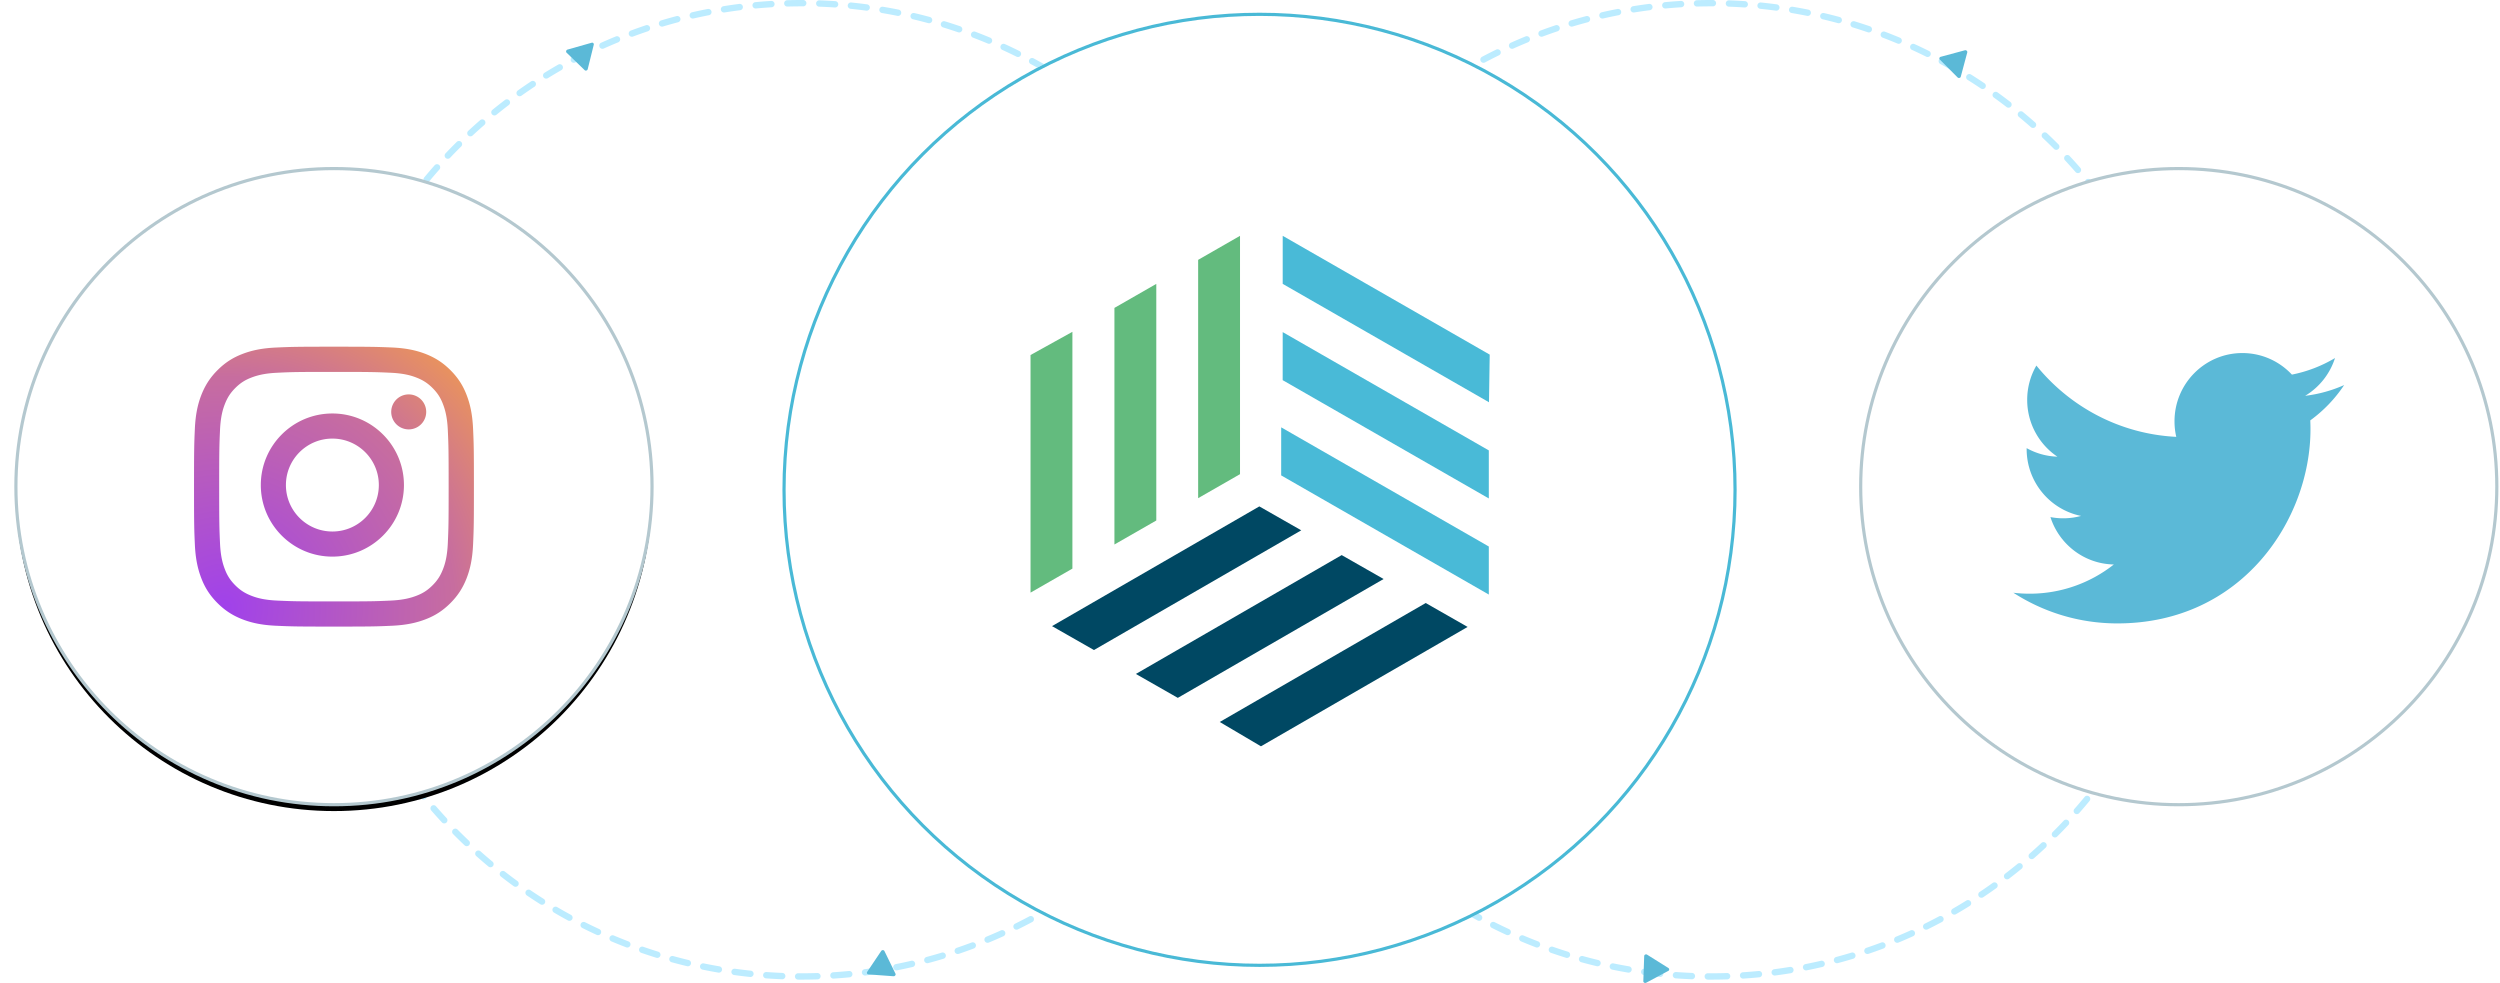 <svg width="786" height="309" viewBox="0 0 786 309" xmlns="http://www.w3.org/2000/svg" xmlns:xlink="http://www.w3.org/1999/xlink"><title>Group 17</title><defs><circle id="a" cx="150" cy="150" r="150"/><circle id="c" cx="100" cy="100" r="100"/><filter x="-3.8%" y="-2.8%" width="107.5%" height="107.5%" filterUnits="objectBoundingBox" id="b"><feMorphology radius=".5" operator="dilate" in="SourceAlpha" result="shadowSpreadOuter1"/><feOffset dy="2" in="shadowSpreadOuter1" result="shadowOffsetOuter1"/><feGaussianBlur stdDeviation="2" in="shadowOffsetOuter1" result="shadowBlurOuter1"/><feComposite in="shadowBlurOuter1" in2="SourceAlpha" operator="out" result="shadowBlurOuter1"/><feColorMatrix values="0 0 0 0 0 0 0 0 0 0 0 0 0 0 0 0 0 0 0.032 0" in="shadowBlurOuter1"/></filter><radialGradient cx="10.597%" cy="93.383%" fx="10.597%" fy="93.383%" r="141.421%" id="d"><stop stop-color="#A041EB" offset="0%"/><stop stop-color="#C76D9F" offset="58.297%"/><stop stop-color="#FFAB33" offset="100%"/></radialGradient></defs><g fill="none" fill-rule="evenodd"><g fill-rule="nonzero"><path d="M252 308a1 1 0 1 1 0-2c1.66 0 3.316-.027 4.97-.08a1 1 0 0 1 .064 2c-1.675.053-3.353.08-5.034.08zm10.065-.324c1.677-.108 3.35-.243 5.017-.405a1 1 0 1 0-.193-1.99c-1.646.16-3.297.293-4.952.4a1 1 0 0 0 .128 1.995zm10.022-.974c1.664-.217 3.323-.46 4.976-.731a1 1 0 1 0-.323-1.974 151.8 151.8 0 0 1-4.912.722 1 1 0 0 0 .259 1.983zm9.926-1.625c1.648-.326 3.289-.678 4.922-1.057a1 1 0 1 0-.452-1.948c-1.612.374-3.231.721-4.857 1.043a1 1 0 0 0 .387 1.962zm9.819-2.278c1.62-.433 3.233-.892 4.837-1.377a1 1 0 1 0-.579-1.915c-1.583.48-3.174.932-4.774 1.36a1 1 0 1 0 .516 1.932zm9.623-2.912a152.84 152.84 0 0 0 4.735-1.692 1 1 0 1 0-.704-1.872 150.839 150.839 0 0 1-4.673 1.67 1 1 0 1 0 .642 1.894zm9.428-3.545a153.1 153.1 0 0 0 4.618-2.002 1 1 0 1 0-.826-1.822 151.101 151.101 0 0 1-4.558 1.976 1 1 0 1 0 .766 1.848zm9.175-4.159a153.414 153.414 0 0 0 4.475-2.3 1 1 0 1 0-.943-1.763 155.79 155.79 0 0 1-4.417 2.27 1 1 0 1 0 .885 1.793zm8.893-4.757a150.82 150.82 0 0 0 4.319-2.592 1 1 0 0 0-1.057-1.698 151.952 151.952 0 0 1-4.263 2.558 1 1 0 0 0 1.001 1.732zm8.57-5.335a154.373 154.373 0 0 0 4.136-2.866 1 1 0 0 0-1.166-1.625 152.375 152.375 0 0 1-4.082 2.828 1 1 0 0 0 1.112 1.663zm8.147-5.843a154.71 154.71 0 0 0 3.941-3.127 1 1 0 0 0-1.268-1.546 152.71 152.71 0 0 1-3.89 3.087 1 1 0 1 0 1.217 1.586zm7.773-6.375a154.917 154.917 0 0 0 3.729-3.376 1 1 0 1 0-1.367-1.46 152.913 152.913 0 0 1-3.68 3.331 1 1 0 0 0 1.318 1.505zm7.356-6.882a154.957 154.957 0 0 0 3.503-3.612 1 1 0 0 0-1.458-1.369 152.957 152.957 0 0 1-3.458 3.566 1 1 0 1 0 1.413 1.415zm6.895-7.344a154.831 154.831 0 0 0 3.259-3.83 1 1 0 0 0-1.544-1.272 152.833 152.833 0 0 1-3.217 3.781 1 1 0 0 0 1.502 1.32zm6.407-7.784a154.563 154.563 0 0 0 3.003-4.035 1 1 0 0 0-1.623-1.168 152.564 152.564 0 0 1-2.965 3.983 1 1 0 1 0 1.585 1.22zm5.887-8.186a154.178 154.178 0 0 0 2.735-4.226 1 1 0 1 0-1.696-1.059 152.18 152.18 0 0 1-2.7 4.17 1 1 0 1 0 1.66 1.115zm5.338-8.55a153.733 153.733 0 0 0 2.452-4.394 1 1 0 0 0-1.762-.946 151.735 151.735 0 0 1-2.42 4.337 1 1 0 1 0 1.73 1.003zm4.769-8.886a153.3 153.3 0 0 0 2.16-4.547 1 1 0 1 0-1.821-.828 151.296 151.296 0 0 1-2.131 4.487 1 1 0 1 0 1.792.888zm4.181-9.196a152.953 152.953 0 0 0 1.854-4.677 1 1 0 0 0-1.871-.707 150.95 150.95 0 0 1-1.83 4.617 1 1 0 1 0 1.847.767zm3.556-9.422a152.79 152.79 0 0 0 1.542-4.792 1 1 0 0 0-1.913-.581 150.79 150.79 0 0 1-1.522 4.729 1 1 0 1 0 1.893.644zm2.896-9.518c.435-1.62.845-3.247 1.227-4.882a1 1 0 1 0-1.947-.456c-.378 1.614-.782 3.22-1.212 4.818a1 1 0 1 0 1.932.52zm2.292-9.797c.328-1.644.63-3.294.904-4.95a1 1 0 1 0-1.973-.328 151.37 151.37 0 0 1-.892 4.886 1 1 0 1 0 1.961.392zm1.648-9.95c.22-1.662.412-3.328.578-5a1 1 0 0 0-1.99-.197 155.4 155.4 0 0 1-.57 4.934 1 1 0 0 0 1.982.262zm.992-10.017c.111-1.671.195-3.346.252-5.026a1 1 0 1 0-1.999-.067 154.154 154.154 0 0 1-.248 4.96 1 1 0 0 0 1.995.133zm.342-10.069v-.27c0-1.59-.024-3.175-.072-4.757a1 1 0 1 0-2 .06c.048 1.562.072 3.127.072 4.697v.267a1 1 0 0 0 2 .003zm-.306-10.062a155.052 155.052 0 0 0-.396-5.01 1 1 0 1 0-1.991.19c.157 1.644.287 3.293.39 4.946a1 1 0 1 0 1.997-.126zm-.957-10.026a153.829 153.829 0 0 0-.724-4.985 1 1 0 0 0-1.974.32c.265 1.634.503 3.274.714 4.92a1 1 0 1 0 1.984-.255zm-1.608-9.932a153.108 153.108 0 0 0-1.047-4.919 1 1 0 1 0-1.949.449c.37 1.61.715 3.229 1.033 4.854a1 1 0 1 0 1.963-.384zm-2.261-9.825c-.43-1.624-.888-3.24-1.371-4.847a1 1 0 1 0-1.916.576c.477 1.586.929 3.18 1.354 4.783a1 1 0 0 0 1.933-.512zm-2.896-9.63a152.836 152.836 0 0 0-1.686-4.745 1 1 0 1 0-1.874.7c.58 1.552 1.136 3.113 1.665 4.683a1 1 0 0 0 1.895-.638zm-3.53-9.436c-.639-1.55-1.303-3.09-1.992-4.619a1 1 0 1 0-1.824.823c.68 1.508 1.337 3.028 1.967 4.558a1 1 0 0 0 1.85-.762zm-4.143-9.183a153.49 153.49 0 0 0-2.291-4.477 1 1 0 0 0-1.765.94 151.49 151.49 0 0 1 2.261 4.419 1 1 0 0 0 1.795-.882zm-4.743-8.903a153.939 153.939 0 0 0-2.583-4.322 1 1 0 1 0-1.7 1.054 151.94 151.94 0 0 1 2.55 4.266 1 1 0 1 0 1.733-.998zm-5.313-8.567a154.363 154.363 0 0 0-2.858-4.141 1 1 0 0 0-1.627 1.163c.962 1.347 1.903 2.71 2.821 4.087a1 1 0 0 0 1.664-1.109zm-5.828-8.158a154.7 154.7 0 0 0-3.121-3.948 1 1 0 0 0-1.549 1.266 152.7 152.7 0 0 1 3.082 3.897 1 1 0 1 0 1.588-1.215zm-6.362-7.784a154.908 154.908 0 0 0-3.371-3.737 1 1 0 0 0-1.463 1.363 152.909 152.909 0 0 1 3.328 3.69 1 1 0 1 0 1.506-1.316zm-6.868-7.37a154.956 154.956 0 0 0-3.604-3.507 1 1 0 0 0-1.372 1.456 152.958 152.958 0 0 1 3.558 3.462 1 1 0 1 0 1.418-1.41zm-7.343-6.916c-1.259-1.11-2.535-2.2-3.83-3.27a1 1 0 0 0-1.273 1.543 152.84 152.84 0 0 1 3.78 3.227 1 1 0 1 0 1.323-1.5zm-7.761-6.41a154.57 154.57 0 0 0-4.032-3.013 1 1 0 1 0-1.17 1.622c1.342.97 2.668 1.96 3.979 2.973a1 1 0 1 0 1.223-1.583zm-8.176-5.902a154.19 154.19 0 0 0-4.22-2.743 1 1 0 0 0-1.062 1.695c1.403.88 2.792 1.782 4.165 2.707a1 1 0 1 0 1.117-1.66zm-8.552-5.36a153.745 153.745 0 0 0-4.392-2.461 1 1 0 0 0-.949 1.76c1.459.786 2.904 1.596 4.335 2.43a1 1 0 0 0 1.006-1.73zm-8.877-4.784a153.308 153.308 0 0 0-4.541-2.166 1 1 0 0 0-.831 1.819c1.505.688 3 1.4 4.482 2.138a1 1 0 1 0 .89-1.791zm-9.174-4.191a152.96 152.96 0 0 0-4.675-1.863 1 1 0 1 0-.71 1.87c1.549.588 3.087 1.2 4.615 1.838a1 1 0 1 0 .77-1.845zm-9.414-3.573a152.79 152.79 0 0 0-4.789-1.55 1 1 0 1 0-.585 1.912c1.584.484 3.16.995 4.726 1.53a1 1 0 0 0 .648-1.892zm-9.525-2.916a152.89 152.89 0 0 0-4.878-1.236 1 1 0 0 0-.459 1.947c1.612.38 3.217.787 4.814 1.22a1 1 0 1 0 .523-1.931zm-9.79-2.31c-1.643-.33-3.293-.634-4.95-.912a1 1 0 1 0-.33 1.973c1.635.274 3.263.574 4.885.9a1 1 0 0 0 .394-1.96zm-9.945-1.664a153.793 153.793 0 0 0-4.999-.587 1 1 0 1 0-.2 1.99c1.65.167 3.294.36 4.933.579a1 1 0 0 0 .266-1.982zM262.617.36c-1.671-.114-3.347-.2-5.026-.26a1 1 0 0 0-.071 1.998c1.657.06 3.311.145 4.96.258a1 1 0 1 0 .137-1.996zM252.537 0a157.292 157.292 0 0 0-5.03.064 1 1 0 0 0 .058 2A154.863 154.863 0 0 1 252.53 2a1 1 0 1 0 .007-2zm-10.05.29c-1.678.101-3.35.23-5.02.387a1 1 0 0 0 .187 1.991 153.73 153.73 0 0 1 4.954-.383 1 1 0 0 0-.122-1.996zm-10.032.939c-1.665.21-3.326.449-4.98.713a1 1 0 0 0 .316 1.975 152.12 152.12 0 0 1 4.915-.704 1 1 0 0 0-.251-1.984zm-9.938 1.59c-1.65.32-3.292.667-4.928 1.04a1 1 0 1 0 .445 1.95 153.2 153.2 0 0 1 4.864-1.026 1 1 0 0 0-.381-1.964zm-9.831 2.245c-1.624.427-3.239.881-4.845 1.361a1 1 0 0 0 .572 1.916c1.586-.473 3.18-.921 4.782-1.343a1 1 0 0 0-.51-1.934zm-9.624 2.875a152.832 152.832 0 0 0-4.744 1.676 1 1 0 1 0 .697 1.875 150.831 150.831 0 0 1 4.683-1.655 1 1 0 1 0-.636-1.896zm-9.443 3.513a153.083 153.083 0 0 0-4.62 1.983 1 1 0 1 0 .819 1.825c1.509-.678 3.029-1.33 4.56-1.958a1 1 0 0 0-.759-1.85zm-9.192 4.127c-1.506.736-3 1.497-4.48 2.282a1 1 0 1 0 .937 1.767 151.476 151.476 0 0 1 4.421-2.253 1 1 0 0 0-.878-1.796zm-8.912 4.727a153.926 153.926 0 0 0-4.326 2.575 1 1 0 0 0 1.05 1.702 154.34 154.34 0 0 1 4.27-2.542 1 1 0 0 0-.994-1.735zm-8.577 5.298c-1.398.928-2.78 1.879-4.147 2.852a1 1 0 0 0 1.16 1.629c1.348-.96 2.713-1.899 4.093-2.815a1 1 0 1 0-1.106-1.666zm-8.181 5.823a154.694 154.694 0 0 0-3.954 3.115 1 1 0 0 0 1.263 1.55 152.694 152.694 0 0 1 3.903-3.074 1 1 0 1 0-1.212-1.591zm-7.795 6.349a154.905 154.905 0 0 0-3.745 3.367 1 1 0 1 0 1.362 1.465 152.905 152.905 0 0 1 3.696-3.323 1 1 0 0 0-1.313-1.509zm-7.38 6.856a154.957 154.957 0 0 0-3.517 3.6 1 1 0 1 0 1.454 1.375 152.957 152.957 0 0 1 3.47-3.555 1 1 0 1 0-1.408-1.42zm-6.92 7.32a154.845 154.845 0 0 0-3.276 3.824 1 1 0 1 0 1.54 1.276 152.845 152.845 0 0 1 3.233-3.773 1 1 0 0 0-1.497-1.326zm-6.434 7.762a154.581 154.581 0 0 0-3.019 4.027 1 1 0 0 0 1.62 1.173 152.581 152.581 0 0 1 2.98-3.975 1 1 0 1 0-1.58-1.225zm-5.914 8.164a154.2 154.2 0 0 0-2.749 4.214 1 1 0 1 0 1.693 1.065 152.2 152.2 0 0 1 2.713-4.159 1 1 0 1 0-1.657-1.12zm-5.367 8.53a153.757 153.757 0 0 0-2.468 4.386 1 1 0 0 0 1.759.952c.788-1.456 1.6-2.9 2.435-4.329a1 1 0 1 0-1.726-1.009zm-4.8 8.868a153.319 153.319 0 0 0-2.175 4.54 1 1 0 1 0 1.818.834 151.32 151.32 0 0 1 2.147-4.48 1 1 0 0 0-1.79-.894zm-4.212 9.178a152.967 152.967 0 0 0-1.871 4.672 1 1 0 0 0 1.869.713c.59-1.547 1.205-3.084 1.846-4.61a1 1 0 0 0-1.844-.775zm-3.588 9.407a152.792 152.792 0 0 0-1.56 4.785 1 1 0 1 0 1.912.588c.487-1.583 1-3.157 1.539-4.722a1 1 0 1 0-1.891-.651zm-2.933 9.518a152.883 152.883 0 0 0-1.244 4.876 1 1 0 0 0 1.946.463c.383-1.612.792-3.217 1.228-4.813a1 1 0 0 0-1.93-.526zm-2.326 9.784a153.335 153.335 0 0 0-.921 4.948 1 1 0 0 0 1.972.333c.277-1.634.58-3.262.91-4.883a1 1 0 0 0-1.96-.398zm-1.682 9.939c-.225 1.66-.424 3.326-.595 4.997a1 1 0 0 0 1.99.204c.169-1.65.365-3.293.587-4.932a1 1 0 1 0-1.982-.27zm-1.028 10.021a155.688 155.688 0 0 0-.269 5.025 1 1 0 0 0 1.999.075c.062-1.657.15-3.311.265-4.96a1 1 0 1 0-1.995-.14zm-.376 10.06a157.261 157.261 0 0 0 .055 5.031 1 1 0 0 0 1.999-.054 154.989 154.989 0 0 1-.054-4.967 1 1 0 1 0-2-.01zm.271 10.07c.1 1.675.226 3.345.379 5.012a1 1 0 1 0 1.992-.183 153.134 153.134 0 0 1-.374-4.948 1 1 0 1 0-1.997.119zm.922 10.02c.208 1.67.443 3.332.705 4.99a1 1 0 1 0 1.976-.313 151.88 151.88 0 0 1-.697-4.924 1 1 0 0 0-1.984.248zm1.573 9.945c.317 1.648.66 3.29 1.03 4.924a1 1 0 0 0 1.95-.442 151.137 151.137 0 0 1-1.016-4.86 1 1 0 1 0-1.964.378zm2.228 9.837c.424 1.623.875 3.237 1.351 4.843a1 1 0 1 0 1.918-.57c-.47-1.584-.915-3.177-1.334-4.779a1 1 0 0 0-1.935.506zm2.863 9.645c.53 1.59 1.086 3.171 1.667 4.743a1 1 0 1 0 1.876-.694 150.827 150.827 0 0 1-1.645-4.682 1 1 0 1 0-1.898.633zm3.493 9.437a153.074 153.074 0 0 0 1.978 4.63 1 1 0 0 0 1.826-.815 151.075 151.075 0 0 1-1.953-4.57 1 1 0 0 0-1.851.755zm4.111 9.2a150.06 150.06 0 0 0 2.28 4.491 1 1 0 0 0 1.768-.934 151.466 151.466 0 0 1-2.25-4.432 1 1 0 0 0-1.798.875zm4.706 8.909a153.913 153.913 0 0 0 2.567 4.33 1 1 0 1 0 1.704-1.048 151.914 151.914 0 0 1-2.534-4.274 1 1 0 1 0-1.737.992zm5.291 8.6a158.438 158.438 0 0 0 2.844 4.15 1 1 0 1 0 1.632-1.156 152.344 152.344 0 0 1-2.808-4.098 1 1 0 1 0-1.668 1.103zm5.8 8.179a154.687 154.687 0 0 0 3.11 3.96 1 1 0 1 0 1.553-1.26 152.684 152.684 0 0 1-3.07-3.91 1 1 0 0 0-1.593 1.21zm6.336 7.806a154.9 154.9 0 0 0 3.357 3.747 1 1 0 0 0 1.467-1.359 152.901 152.901 0 0 1-3.313-3.698 1 1 0 1 0-1.51 1.31zm6.843 7.393a154.957 154.957 0 0 0 3.593 3.52 1 1 0 1 0 1.376-1.45c-1.2-1.14-2.383-2.298-3.546-3.476a1 1 0 1 0-1.423 1.406zm7.309 6.932a154.85 154.85 0 0 0 3.816 3.282 1 1 0 0 0 1.28-1.537 152.852 152.852 0 0 1-3.768-3.24 1 1 0 1 0-1.328 1.495zm7.749 6.447a154.59 154.59 0 0 0 4.023 3.027 1 1 0 0 0 1.176-1.617 152.59 152.59 0 0 1-3.97-2.988 1 1 0 0 0-1.23 1.578zm8.154 5.93c1.389.941 2.793 1.861 4.212 2.757a1 1 0 1 0 1.068-1.69 153.83 153.83 0 0 1-4.158-2.723 1 1 0 1 0-1.122 1.655zm8.52 5.38c1.447.85 2.908 1.676 4.383 2.478a1 1 0 0 0 .955-1.758 151.771 151.771 0 0 1-4.327-2.444 1 1 0 0 0-1.012 1.725zm8.87 4.822c1.5.752 3.01 1.48 4.534 2.182a1 1 0 1 0 .837-1.816 151.331 151.331 0 0 1-4.474-2.153 1 1 0 0 0-.897 1.787zm9.157 4.222c1.545.652 3.102 1.279 4.669 1.88a1 1 0 1 0 .716-1.868 150.977 150.977 0 0 1-4.608-1.854 1 1 0 0 0-.777 1.842zm9.398 3.605c1.585.549 3.179 1.071 4.782 1.568a1 1 0 0 0 .592-1.91 150.796 150.796 0 0 1-4.72-1.548 1 1 0 1 0-.654 1.89zm9.554 2.961c1.617.444 3.242.861 4.875 1.252a1 1 0 1 0 .466-1.945 150.876 150.876 0 0 1-4.812-1.236 1 1 0 1 0-.53 1.93zm9.749 2.335c1.642.336 3.29.647 4.945.93a1 1 0 1 0 .338-1.972 151.32 151.32 0 0 1-4.882-.917 1 1 0 1 0-.401 1.959zm9.933 1.699c1.66.228 3.325.43 4.996.604a1 1 0 1 0 .208-1.99 152.21 152.21 0 0 1-4.932-.595 1 1 0 1 0-.272 1.981zm10.016 1.045c1.67.12 3.346.213 5.024.278a1 1 0 1 0 .079-1.998 154.001 154.001 0 0 1-4.96-.275 1 1 0 1 0-.143 1.995zm10.07.394a1 1 0 0 1 .014-2c.356.003.712.004 1.068.004a1 1 0 1 1 0 2c-.36 0-.721-.001-1.081-.004z" fill="#BCECFF"/><path d="M538 308a1 1 0 1 1 0-2c1.66 0 3.316-.027 4.97-.08a1 1 0 0 1 .064 2c-1.675.053-3.353.08-5.034.08zm10.065-.324c1.677-.108 3.35-.243 5.017-.405a1 1 0 1 0-.193-1.99c-1.646.16-3.297.293-4.952.4a1 1 0 0 0 .128 1.995zm10.022-.974c1.664-.217 3.323-.46 4.976-.731a1 1 0 1 0-.323-1.974 151.8 151.8 0 0 1-4.912.722 1 1 0 0 0 .259 1.983zm9.926-1.625c1.648-.326 3.289-.678 4.922-1.057a1 1 0 1 0-.452-1.948c-1.612.374-3.231.721-4.857 1.043a1 1 0 0 0 .387 1.962zm9.819-2.278c1.62-.433 3.233-.892 4.837-1.377a1 1 0 1 0-.579-1.915c-1.583.48-3.174.932-4.774 1.36a1 1 0 1 0 .516 1.932zm9.623-2.912a152.84 152.84 0 0 0 4.735-1.692 1 1 0 1 0-.704-1.872 150.839 150.839 0 0 1-4.673 1.67 1 1 0 1 0 .642 1.894zm9.428-3.545a153.1 153.1 0 0 0 4.618-2.002 1 1 0 1 0-.826-1.822 151.101 151.101 0 0 1-4.558 1.976 1 1 0 1 0 .766 1.848zm9.175-4.159a153.414 153.414 0 0 0 4.475-2.3 1 1 0 1 0-.943-1.763 155.79 155.79 0 0 1-4.417 2.27 1 1 0 1 0 .885 1.793zm8.893-4.757a150.82 150.82 0 0 0 4.319-2.592 1 1 0 0 0-1.057-1.698 151.952 151.952 0 0 1-4.263 2.558 1 1 0 0 0 1.001 1.732zm8.57-5.335a154.373 154.373 0 0 0 4.136-2.866 1 1 0 0 0-1.166-1.625 152.375 152.375 0 0 1-4.082 2.828 1 1 0 0 0 1.112 1.663zm8.147-5.843a154.71 154.71 0 0 0 3.941-3.127 1 1 0 0 0-1.268-1.546 152.71 152.71 0 0 1-3.89 3.087 1 1 0 1 0 1.217 1.586zm7.773-6.375a154.917 154.917 0 0 0 3.729-3.376 1 1 0 1 0-1.367-1.46 152.913 152.913 0 0 1-3.68 3.331 1 1 0 0 0 1.318 1.505zm7.356-6.882a154.957 154.957 0 0 0 3.503-3.612 1 1 0 0 0-1.458-1.369 152.957 152.957 0 0 1-3.458 3.566 1 1 0 1 0 1.413 1.415zm6.895-7.344a154.831 154.831 0 0 0 3.259-3.83 1 1 0 0 0-1.544-1.272 152.833 152.833 0 0 1-3.217 3.781 1 1 0 0 0 1.502 1.32zm6.407-7.784a154.563 154.563 0 0 0 3.003-4.035 1 1 0 0 0-1.623-1.168 152.564 152.564 0 0 1-2.965 3.983 1 1 0 1 0 1.585 1.22zm5.887-8.186a154.178 154.178 0 0 0 2.735-4.226 1 1 0 1 0-1.696-1.059 152.18 152.18 0 0 1-2.7 4.17 1 1 0 1 0 1.66 1.115zm5.338-8.55a153.733 153.733 0 0 0 2.452-4.394 1 1 0 0 0-1.762-.946 151.735 151.735 0 0 1-2.42 4.337 1 1 0 1 0 1.73 1.003zm4.769-8.886a153.3 153.3 0 0 0 2.16-4.547 1 1 0 1 0-1.821-.828 151.296 151.296 0 0 1-2.131 4.487 1 1 0 1 0 1.792.888zm4.181-9.196a152.953 152.953 0 0 0 1.854-4.677 1 1 0 0 0-1.871-.707 150.95 150.95 0 0 1-1.83 4.617 1 1 0 1 0 1.847.767zm3.556-9.422a152.79 152.79 0 0 0 1.542-4.792 1 1 0 0 0-1.913-.581 150.79 150.79 0 0 1-1.522 4.729 1 1 0 1 0 1.893.644zm2.896-9.518c.435-1.62.845-3.247 1.227-4.882a1 1 0 1 0-1.947-.456c-.378 1.614-.782 3.22-1.212 4.818a1 1 0 1 0 1.932.52zm2.292-9.797c.328-1.644.63-3.294.904-4.95a1 1 0 1 0-1.973-.328 151.37 151.37 0 0 1-.892 4.886 1 1 0 1 0 1.961.392zm1.648-9.95c.22-1.662.412-3.328.578-5a1 1 0 0 0-1.99-.197 155.4 155.4 0 0 1-.57 4.934 1 1 0 0 0 1.982.262zm.992-10.017c.111-1.671.195-3.346.252-5.026a1 1 0 1 0-1.999-.067 154.154 154.154 0 0 1-.248 4.96 1 1 0 0 0 1.995.133zm.342-10.069v-.27c0-1.59-.024-3.175-.072-4.757a1 1 0 1 0-2 .06c.048 1.562.072 3.127.072 4.697v.267a1 1 0 0 0 2 .003zm-.306-10.062a155.052 155.052 0 0 0-.396-5.01 1 1 0 1 0-1.991.19c.157 1.644.287 3.293.39 4.946a1 1 0 1 0 1.997-.126zm-.957-10.026a153.829 153.829 0 0 0-.724-4.985 1 1 0 0 0-1.974.32c.265 1.634.503 3.274.714 4.92a1 1 0 1 0 1.984-.255zm-1.608-9.932a153.108 153.108 0 0 0-1.047-4.919 1 1 0 1 0-1.949.449c.37 1.61.715 3.229 1.033 4.854a1 1 0 1 0 1.963-.384zm-2.261-9.825c-.43-1.624-.888-3.24-1.371-4.847a1 1 0 1 0-1.916.576c.477 1.586.929 3.18 1.354 4.783a1 1 0 0 0 1.933-.512zm-2.896-9.63a152.836 152.836 0 0 0-1.686-4.745 1 1 0 1 0-1.874.7c.58 1.552 1.136 3.113 1.665 4.683a1 1 0 0 0 1.895-.638zm-3.53-9.436c-.639-1.55-1.303-3.09-1.992-4.619a1 1 0 1 0-1.824.823c.68 1.508 1.337 3.028 1.967 4.558a1 1 0 0 0 1.85-.762zm-4.143-9.183a153.49 153.49 0 0 0-2.291-4.477 1 1 0 0 0-1.765.94 151.49 151.49 0 0 1 2.261 4.419 1 1 0 0 0 1.795-.882zm-4.743-8.903a153.939 153.939 0 0 0-2.583-4.322 1 1 0 1 0-1.7 1.054 151.94 151.94 0 0 1 2.55 4.266 1 1 0 1 0 1.733-.998zm-5.313-8.567a154.363 154.363 0 0 0-2.858-4.141 1 1 0 0 0-1.627 1.163c.962 1.347 1.903 2.71 2.821 4.087a1 1 0 0 0 1.664-1.109zm-5.828-8.158a154.7 154.7 0 0 0-3.121-3.948 1 1 0 0 0-1.549 1.266 152.7 152.7 0 0 1 3.082 3.897 1 1 0 1 0 1.588-1.215zm-6.362-7.784a154.908 154.908 0 0 0-3.371-3.737 1 1 0 0 0-1.463 1.363 152.909 152.909 0 0 1 3.328 3.69 1 1 0 1 0 1.506-1.316zm-6.868-7.37a154.956 154.956 0 0 0-3.604-3.507 1 1 0 0 0-1.372 1.456 152.958 152.958 0 0 1 3.558 3.462 1 1 0 1 0 1.418-1.41zm-7.343-6.916c-1.259-1.11-2.535-2.2-3.83-3.27a1 1 0 0 0-1.273 1.543 152.84 152.84 0 0 1 3.78 3.227 1 1 0 1 0 1.323-1.5zm-7.761-6.41a154.57 154.57 0 0 0-4.032-3.013 1 1 0 1 0-1.17 1.622c1.342.97 2.668 1.96 3.979 2.973a1 1 0 1 0 1.223-1.583zm-8.176-5.902a154.19 154.19 0 0 0-4.22-2.743 1 1 0 0 0-1.062 1.695c1.403.88 2.792 1.782 4.165 2.707a1 1 0 1 0 1.117-1.66zm-8.552-5.36a153.745 153.745 0 0 0-4.392-2.461 1 1 0 0 0-.949 1.76c1.459.786 2.904 1.596 4.335 2.43a1 1 0 0 0 1.006-1.73zm-8.877-4.784a153.308 153.308 0 0 0-4.541-2.166 1 1 0 0 0-.831 1.819c1.505.688 3 1.4 4.482 2.138a1 1 0 1 0 .89-1.791zm-9.174-4.191a152.96 152.96 0 0 0-4.675-1.863 1 1 0 1 0-.71 1.87c1.549.588 3.087 1.2 4.615 1.838a1 1 0 1 0 .77-1.845zm-9.414-3.573a152.79 152.79 0 0 0-4.789-1.55 1 1 0 1 0-.585 1.912c1.584.484 3.16.995 4.726 1.53a1 1 0 0 0 .648-1.892zm-9.525-2.916a152.89 152.89 0 0 0-4.878-1.236 1 1 0 0 0-.459 1.947c1.612.38 3.217.787 4.814 1.22a1 1 0 1 0 .523-1.931zm-9.79-2.31c-1.643-.33-3.293-.634-4.95-.912a1 1 0 1 0-.33 1.973c1.635.274 3.263.574 4.885.9a1 1 0 0 0 .394-1.96zm-9.945-1.664a153.793 153.793 0 0 0-4.999-.587 1 1 0 1 0-.2 1.99c1.65.167 3.294.36 4.933.579a1 1 0 0 0 .266-1.982zM548.617.36c-1.671-.114-3.347-.2-5.026-.26a1 1 0 0 0-.071 1.998c1.657.06 3.311.145 4.96.258a1 1 0 1 0 .137-1.996zM538.537 0a157.292 157.292 0 0 0-5.03.064 1 1 0 0 0 .058 2A154.863 154.863 0 0 1 538.53 2a1 1 0 1 0 .007-2zm-10.05.29c-1.678.101-3.35.23-5.02.387a1 1 0 0 0 .187 1.991 153.73 153.73 0 0 1 4.954-.383 1 1 0 0 0-.122-1.996zm-10.032.939c-1.665.21-3.326.449-4.98.713a1 1 0 0 0 .316 1.975 152.12 152.12 0 0 1 4.915-.704 1 1 0 0 0-.251-1.984zm-9.938 1.59c-1.65.32-3.292.667-4.928 1.04a1 1 0 1 0 .445 1.95 153.2 153.2 0 0 1 4.864-1.026 1 1 0 0 0-.381-1.964zm-9.831 2.245c-1.624.427-3.239.881-4.845 1.361a1 1 0 0 0 .572 1.916c1.586-.473 3.18-.921 4.782-1.343a1 1 0 0 0-.51-1.934zm-9.624 2.875a152.832 152.832 0 0 0-4.744 1.676 1 1 0 1 0 .697 1.875 150.831 150.831 0 0 1 4.683-1.655 1 1 0 1 0-.636-1.896zm-9.443 3.513a153.084 153.084 0 0 0-4.62 1.983 1 1 0 0 0 .819 1.825c1.509-.678 3.029-1.33 4.56-1.958a1 1 0 1 0-.759-1.85zm-9.192 4.127c-1.506.736-3 1.497-4.48 2.282a1 1 0 0 0 .937 1.767 151.476 151.476 0 0 1 4.421-2.253 1 1 0 0 0-.878-1.796zm-8.912 4.727a153.926 153.926 0 0 0-4.326 2.575 1 1 0 0 0 1.05 1.702 154.34 154.34 0 0 1 4.27-2.542 1 1 0 1 0-.994-1.735zm-8.577 5.298c-1.398.928-2.78 1.879-4.147 2.852a1 1 0 1 0 1.16 1.629c1.348-.96 2.713-1.899 4.093-2.815a1 1 0 1 0-1.106-1.666zm-8.181 5.823a154.694 154.694 0 0 0-3.954 3.115 1 1 0 0 0 1.263 1.55 152.696 152.696 0 0 1 3.903-3.074 1 1 0 1 0-1.212-1.591zm-7.795 6.349a154.904 154.904 0 0 0-3.745 3.367 1 1 0 1 0 1.362 1.465 152.903 152.903 0 0 1 3.696-3.323 1 1 0 1 0-1.313-1.509zm-7.38 6.856a154.956 154.956 0 0 0-3.517 3.6 1 1 0 1 0 1.454 1.375 152.957 152.957 0 0 1 3.47-3.555 1 1 0 0 0-1.408-1.42zm-6.92 7.32a154.846 154.846 0 0 0-3.276 3.824 1 1 0 0 0 1.54 1.276 152.846 152.846 0 0 1 3.233-3.773 1 1 0 1 0-1.497-1.326zm-6.434 7.762a154.581 154.581 0 0 0-3.019 4.027 1 1 0 0 0 1.62 1.173 152.58 152.58 0 0 1 2.98-3.975 1 1 0 1 0-1.58-1.225zm-5.914 8.164a154.2 154.2 0 0 0-2.749 4.214 1 1 0 1 0 1.693 1.065 152.203 152.203 0 0 1 2.713-4.159 1 1 0 1 0-1.657-1.12zm-5.367 8.53a153.758 153.758 0 0 0-2.468 4.386 1 1 0 1 0 1.759.952c.788-1.456 1.6-2.9 2.435-4.329a1 1 0 1 0-1.726-1.009zm-4.8 8.868a153.32 153.32 0 0 0-2.175 4.54 1 1 0 0 0 1.818.834 151.32 151.32 0 0 1 2.147-4.48 1 1 0 1 0-1.79-.894zm-4.212 9.178a152.966 152.966 0 0 0-1.871 4.672 1 1 0 1 0 1.869.713c.59-1.547 1.205-3.084 1.846-4.61a1 1 0 0 0-1.844-.775zm-3.588 9.407a152.795 152.795 0 0 0-1.56 4.785 1 1 0 1 0 1.912.588c.487-1.583 1-3.157 1.539-4.722a1 1 0 1 0-1.891-.651zm-2.933 9.518a152.884 152.884 0 0 0-1.244 4.876 1 1 0 0 0 1.946.463c.383-1.612.792-3.217 1.228-4.813a1 1 0 0 0-1.93-.526zm-2.326 9.784a153.338 153.338 0 0 0-.921 4.948 1 1 0 0 0 1.972.333c.277-1.634.58-3.262.91-4.883a1 1 0 0 0-1.96-.398zm-1.682 9.939c-.225 1.66-.424 3.326-.595 4.997a1 1 0 0 0 1.99.204c.169-1.65.365-3.293.587-4.932a1 1 0 1 0-1.982-.27zm-1.028 10.021a155.688 155.688 0 0 0-.269 5.025 1 1 0 0 0 1.999.075c.062-1.657.15-3.311.265-4.96a1 1 0 1 0-1.995-.14zm-.376 10.06a157.214 157.214 0 0 0 .055 5.031 1 1 0 0 0 1.999-.054 154.989 154.989 0 0 1-.054-4.967 1 1 0 0 0-2-.01zm.271 10.07c.1 1.675.226 3.345.379 5.012a1 1 0 1 0 1.992-.183 153.133 153.133 0 0 1-.374-4.948 1 1 0 0 0-1.997.119zm.922 10.02c.208 1.67.443 3.332.705 4.99a1 1 0 1 0 1.976-.313 151.881 151.881 0 0 1-.697-4.924 1 1 0 0 0-1.984.248zm1.573 9.945c.317 1.648.66 3.29 1.03 4.924a1 1 0 1 0 1.95-.442 151.139 151.139 0 0 1-1.016-4.86 1 1 0 1 0-1.964.378zm2.228 9.837c.424 1.623.875 3.237 1.351 4.843a1 1 0 1 0 1.918-.57c-.47-1.584-.915-3.177-1.334-4.779a1 1 0 0 0-1.935.506zm2.863 9.645c.53 1.59 1.086 3.171 1.667 4.743a1 1 0 0 0 1.876-.694 150.829 150.829 0 0 1-1.645-4.682 1 1 0 1 0-1.898.633zm3.493 9.437a153.073 153.073 0 0 0 1.978 4.63 1 1 0 0 0 1.826-.815 151.076 151.076 0 0 1-1.953-4.57 1 1 0 1 0-1.851.755zm4.111 9.2a150.06 150.06 0 0 0 2.28 4.491 1 1 0 0 0 1.768-.934 151.465 151.465 0 0 1-2.25-4.432 1 1 0 0 0-1.798.875zm4.706 8.909a153.914 153.914 0 0 0 2.567 4.33 1 1 0 1 0 1.704-1.048 151.915 151.915 0 0 1-2.534-4.274 1 1 0 0 0-1.737.992zm5.291 8.6a158.438 158.438 0 0 0 2.844 4.15 1 1 0 1 0 1.632-1.156 152.344 152.344 0 0 1-2.808-4.098 1 1 0 0 0-1.668 1.103zm5.8 8.179a154.689 154.689 0 0 0 3.11 3.96 1 1 0 1 0 1.553-1.26 152.686 152.686 0 0 1-3.07-3.91 1 1 0 1 0-1.593 1.21zm6.336 7.806a154.901 154.901 0 0 0 3.357 3.747 1 1 0 0 0 1.467-1.359 152.9 152.9 0 0 1-3.313-3.698 1 1 0 1 0-1.51 1.31zm6.843 7.393a154.959 154.959 0 0 0 3.593 3.52 1 1 0 0 0 1.376-1.45c-1.2-1.14-2.383-2.298-3.546-3.476a1 1 0 1 0-1.423 1.406zm7.309 6.932a154.85 154.85 0 0 0 3.816 3.282 1 1 0 0 0 1.28-1.537 152.854 152.854 0 0 1-3.768-3.24 1 1 0 1 0-1.328 1.495zm7.749 6.447a153.63 153.63 0 0 0 4.023 3.027 1 1 0 0 0 1.176-1.617c-1.34-.975-2.663-1.97-3.97-2.988a1 1 0 0 0-1.23 1.578zm8.154 5.93a154.21 154.21 0 0 0 4.212 2.757 1 1 0 1 0 1.068-1.69 153.83 153.83 0 0 1-4.158-2.723 1 1 0 1 0-1.122 1.655zm8.52 5.38c1.447.85 2.908 1.676 4.383 2.478a1 1 0 0 0 .955-1.758 151.772 151.772 0 0 1-4.327-2.444 1 1 0 0 0-1.012 1.725zm8.87 4.822c1.5.752 3.01 1.48 4.534 2.182a1 1 0 1 0 .837-1.816 151.33 151.33 0 0 1-4.474-2.153 1 1 0 1 0-.897 1.787zm9.157 4.222c1.545.652 3.102 1.279 4.669 1.88a1 1 0 1 0 .716-1.868 150.976 150.976 0 0 1-4.608-1.854 1 1 0 0 0-.777 1.842zm9.398 3.605c1.585.549 3.179 1.071 4.782 1.568a1 1 0 0 0 .592-1.91 150.796 150.796 0 0 1-4.72-1.548 1 1 0 1 0-.654 1.89zm9.554 2.961c1.617.444 3.242.861 4.875 1.252a1 1 0 1 0 .466-1.945 150.876 150.876 0 0 1-4.812-1.236 1 1 0 1 0-.53 1.93zm9.749 2.335c1.642.336 3.29.647 4.945.93a1 1 0 1 0 .338-1.972 151.32 151.32 0 0 1-4.882-.917 1 1 0 1 0-.401 1.959zm9.933 1.699c1.66.228 3.325.43 4.996.604a1 1 0 1 0 .208-1.99 152.21 152.21 0 0 1-4.932-.595 1 1 0 1 0-.272 1.981zm10.016 1.045c1.67.12 3.346.213 5.024.278a1 1 0 1 0 .079-1.998 154.001 154.001 0 0 1-4.96-.275 1 1 0 1 0-.143 1.995zm10.07.394a1 1 0 0 1 .014-2c.356.003.712.004 1.068.004a1 1 0 1 1 0 2c-.36 0-.721-.001-1.081-.004z" fill="#BCECFF"/><path d="M618.507 16.49l-2.047 7.64a.52.52 0 0 1-.417.369.615.615 0 0 1-.604-.185l-5.53-5.564a.486.486 0 0 1-.151-.513.522.522 0 0 1 .39-.376l7.567-2.042a.758.758 0 0 1 .343-.018c.108.023.204.08.276.159a.52.52 0 0 1 .173.53zM516.936 300.58l-.276 7.904a.52.52 0 0 0 .29.474.615.615 0 0 0 .633 0l6.914-3.704a.486.486 0 0 0 .296-.447.522.522 0 0 0-.264-.473l-6.64-4.165a.758.758 0 0 0-.323-.117.517.517 0 0 0-.31.07.52.52 0 0 0-.32.458zm-238.869-1.57l3.467 7.109a.52.52 0 0 1-.073.551.615.615 0 0 1-.578.257l-7.823-.572a.486.486 0 0 1-.451-.287.522.522 0 0 1 .048-.54l4.371-6.505a.758.758 0 0 1 .248-.24.517.517 0 0 1 .312-.06.52.52 0 0 1 .479.287zM183.82 22.055l-5.69-5.494a.52.52 0 0 1-.12-.543.615.615 0 0 1 .456-.44l7.546-2.138a.486.486 0 0 1 .523.116.522.522 0 0 1 .14.524l-1.884 7.607a.758.758 0 0 1-.15.31.517.517 0 0 1-.273.164.52.52 0 0 1-.548-.106z" fill="#5BB9D7"/></g><g transform="translate(246 4)"><use fill="#FFF" xlink:href="#a"/><circle stroke="#49B9D6" cx="150" cy="150" r="149.5"/></g><path d="M389.861 74.141v74.936l-13.163 7.547V81.697l13.163-7.556zm-39.485 97.047V96.803l13.163-7.551v74.39l-13.163 7.546zM324 111.616l13.163-7.294v74.45L324 186.322v-74.706z" fill="#63BB7E"/><path d="M409.112 166.732l-65.176 37.64-13.181-7.518 65.18-37.64 13.177 7.518zm25.891 15.31l-64.7 37.37-13.186-7.52 64.71-37.37 13.176 7.52zm-51.52 44.949l64.76-37.402 13.171 7.519-64.972 37.53-12.96-7.647z" fill="#004863"/><path d="M402.802 149.464l.005-15.107 65.277 37.466v15.106l-65.282-37.465zm.47-29.943l.01-15.107 64.801 37.195v15.106l-64.81-37.194zm.013-45.38l65.079 37.351-.227 14.978-64.857-37.222.005-15.107z" fill="#49BAD7"/><g transform="translate(5 53)"><use fill="#000" filter="url(#b)" xlink:href="#c"/><use stroke="#B4C8CF" fill="#FFF" xlink:href="#c"/></g><path d="M43.983 0C55.925 0 57.427.052 62.14.244c4.697.21 7.892.961 10.686 2.044 2.88 1.135 5.343 2.637 7.787 5.082 2.445 2.445 3.964 4.89 5.081 7.789 1.083 2.811 1.834 6.007 2.043 10.687.21 4.698.262 6.183.262 18.145 0 11.963-.052 13.447-.262 18.145-.21 4.698-.96 7.894-2.043 10.688-1.135 2.881-2.636 5.344-5.08 7.789-2.445 2.445-4.89 3.964-7.788 5.082-2.811 1.083-6.006 1.833-10.686 2.043-4.697.21-6.18.262-18.141.262-11.96 0-13.444-.052-18.141-.262-4.697-.21-7.892-.96-10.686-2.043-2.88-1.135-5.343-2.637-7.787-5.082-2.445-2.445-3.964-4.89-5.081-7.789C1.222 70.012.47 66.816.262 62.136.052 57.438 0 55.936 0 43.991s.052-13.447.262-18.127c.21-4.698.96-7.894 2.043-10.688 1.135-2.881 2.636-5.344 5.08-7.789 2.445-2.445 4.89-3.964 7.788-5.082C17.967 1.222 21.162.472 25.841.262 30.538.052 32.04 0 43.983 0zm0 7.929c-11.751 0-13.13.034-17.775.262-4.295.192-6.618.925-8.171 1.519-2.06.786-3.527 1.746-5.064 3.283-1.536 1.537-2.48 3.004-3.283 5.065-.61 1.554-1.327 3.877-1.519 8.173-.21 4.645-.261 6.025-.261 17.778 0 11.753.052 13.132.261 17.778.192 4.296.926 6.619 1.52 8.173.785 2.06 1.746 3.528 3.282 5.064 1.537 1.537 3.003 2.48 5.064 3.284 1.553.61 3.876 1.327 8.17 1.519 4.645.21 6.025.262 17.776.262 11.75 0 13.13-.052 17.774-.262 4.295-.192 6.618-.926 8.172-1.52 2.06-.785 3.527-1.746 5.063-3.283 1.537-1.536 2.48-3.003 3.283-5.064.61-1.554 1.327-3.877 1.519-8.173.21-4.646.262-6.025.262-17.778 0-11.753-.053-13.133-.262-17.778-.192-4.296-.926-6.62-1.52-8.173-.785-2.061-1.745-3.528-3.282-5.065-1.536-1.537-3.003-2.48-5.063-3.283-1.554-.611-3.877-1.327-8.172-1.52-4.644-.21-6.024-.261-17.774-.261zM67.5 26a5.5 5.5 0 1 1 0-11 5.5 5.5 0 0 1 0 11zm-24-5C55.915 21 66 31.085 66 43.5S55.915 66 43.5 66 21 55.932 21 43.5 31.085 21 43.5 21zm0 37.106c8.068 0 14.606-6.538 14.606-14.606S51.568 28.894 43.5 28.894 28.894 35.432 28.894 43.5 35.432 58.106 43.5 58.106z" transform="translate(61 109)" fill-rule="nonzero" fill="url(#d)"/><circle cx="100" cy="100" r="100" stroke="#B4C8CF" fill="#FFF" transform="translate(585 53)"/><path d="M737 121.062a42.474 42.474 0 0 1-12.255 3.379 21.502 21.502 0 0 0 9.382-11.872 42.584 42.584 0 0 1-13.55 5.208c-3.892-4.17-9.437-6.777-15.574-6.777-11.784 0-21.337 9.608-21.337 21.458 0 1.682.189 3.32.553 4.89-17.734-.895-33.455-9.438-43.98-22.42a21.45 21.45 0 0 0-2.888 10.788 21.48 21.48 0 0 0 9.492 17.86 21.16 21.16 0 0 1-9.664-2.683c-.002.09-.002.179-.002.27 0 10.396 7.355 19.07 17.116 21.04a21.252 21.252 0 0 1-9.636.368c2.715 8.525 10.595 14.73 19.932 14.902a42.658 42.658 0 0 1-26.5 9.186c-1.721 0-3.42-.101-5.089-.3 9.443 6.089 20.658 9.641 32.708 9.641 39.246 0 60.707-32.698 60.707-61.054 0-.93-.02-1.856-.062-2.776A43.504 43.504 0 0 0 737 121.062" fill-rule="nonzero" fill="#5BB9D7"/></g></svg>
